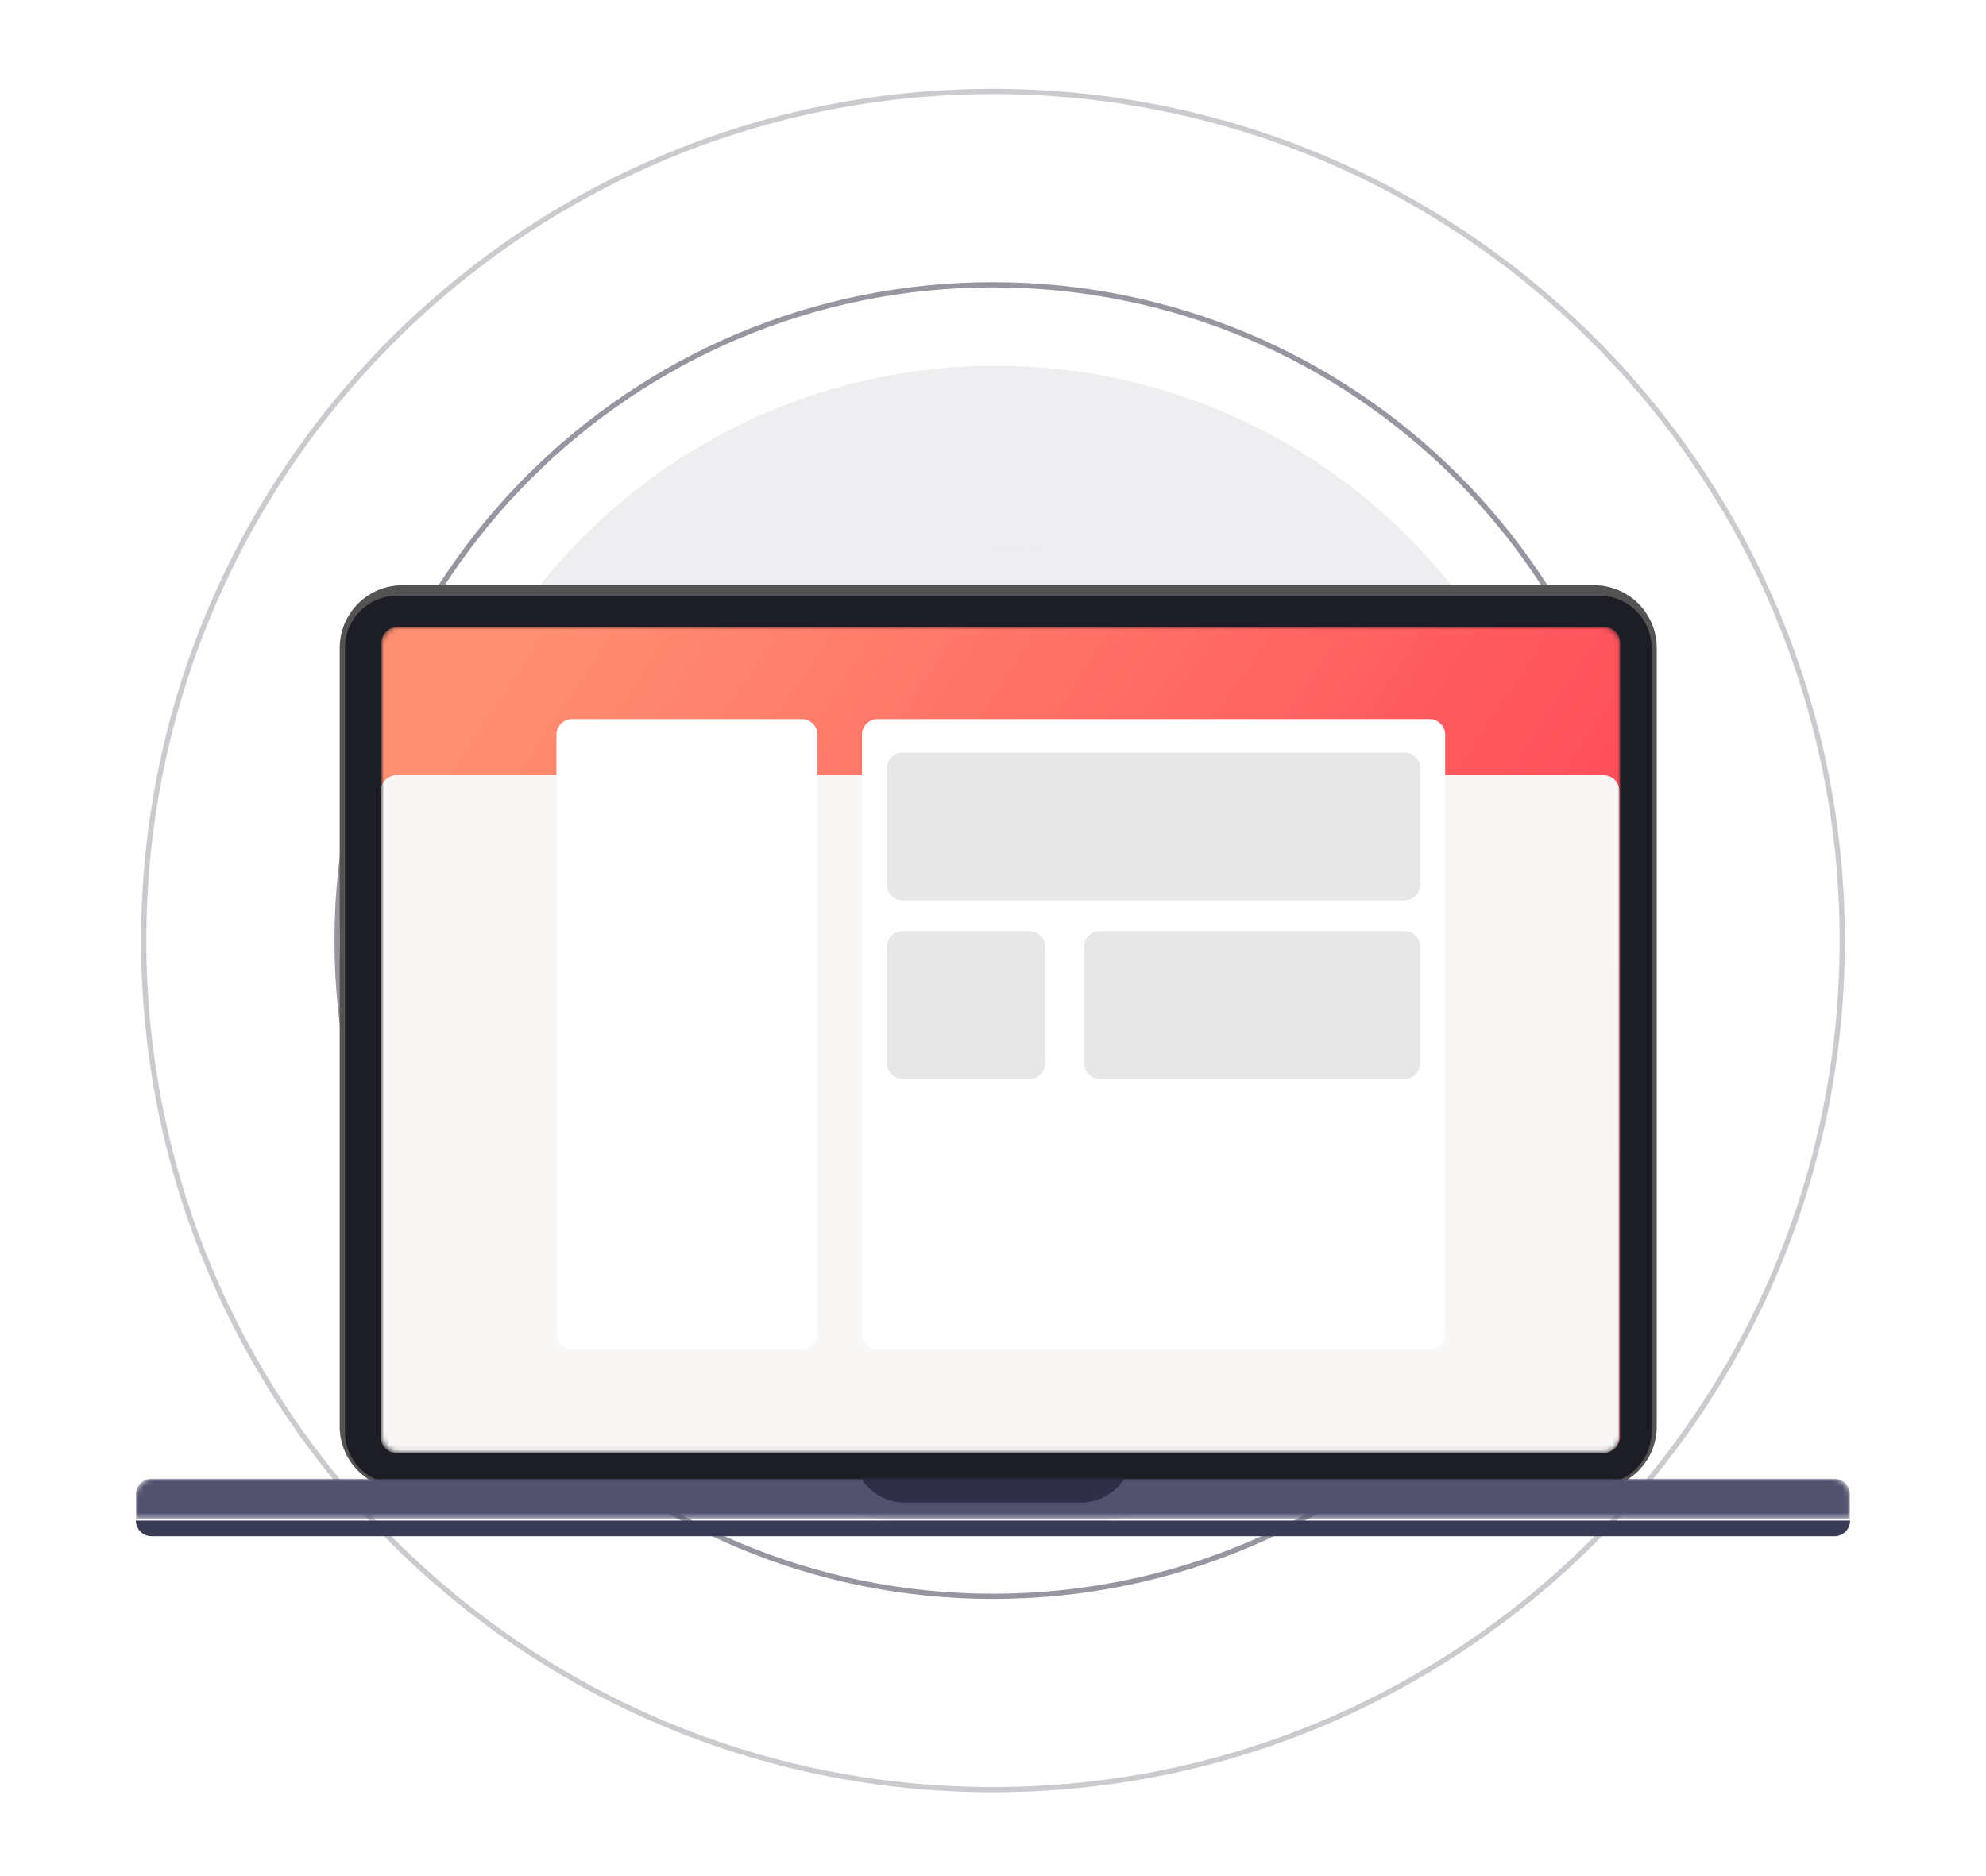 <svg width="380" height="359" viewBox="0 0 380 359" fill="none" xmlns="http://www.w3.org/2000/svg">
<g clip-path="url(#clip0_12_74)">
<path opacity="0.08" d="M302 181.5C302 243.08 252.08 293 190.5 293C128.92 293 79 243.08 79 181.5C79 119.92 128.92 70 190.5 70C252.08 70 302 119.92 302 181.5Z" fill="#2D2E40"/>
<path opacity="0.5" d="M315.5 180C315.5 249.312 259.312 305.5 190 305.5C120.688 305.5 64.5 249.312 64.5 180C64.5 110.688 120.688 54.5 190 54.5C259.312 54.5 315.5 110.688 315.5 180Z" stroke="#2D2E40"/>
<path opacity="0.25" d="M352.5 180C352.5 269.746 279.746 342.5 190 342.5C100.254 342.5 27.5 269.746 27.5 180C27.5 90.254 100.254 17.5 190 17.5C279.746 17.5 352.5 90.254 352.5 180Z" stroke="#2D2E40"/>
<g filter="url(#filter0_d_12_74)">
<path d="M305 92H77C70.373 92 65 97.373 65 104V253C65 259.627 70.373 265 77 265H305C311.627 265 317 259.627 317 253V104C317 97.373 311.627 92 305 92Z" fill="#535353"/>
<path d="M306 94H76C70.477 94 66 98.477 66 104V254C66 259.523 70.477 264 76 264H306C311.523 264 316 259.523 316 254V104C316 98.477 311.523 94 306 94Z" fill="#1D1D25"/>
<mask id="mask0_12_74" style="mask-type:alpha" maskUnits="userSpaceOnUse" x="73" y="100" width="237" height="158">
<path d="M307 100H76C74.343 100 73 101.343 73 103V254.94C73 256.597 74.343 257.94 76 257.94H307C308.657 257.94 310 256.597 310 254.94V103C310 101.343 308.657 100 307 100Z" fill="white"/>
</mask>
<g mask="url(#mask0_12_74)">
<path d="M307 100H76C74.343 100 73 101.343 73 103V254.94C73 256.597 74.343 257.94 76 257.94H307C308.657 257.94 310 256.597 310 254.94V103C310 101.343 308.657 100 307 100Z" fill="url(#paint0_linear_12_74)"/>
<path d="M306.848 128.352H75.848C74.191 128.352 72.848 129.695 72.848 131.352V255.061C72.848 256.718 74.191 258.061 75.848 258.061H306.848C308.505 258.061 309.848 256.718 309.848 255.061V131.352C309.848 129.695 308.505 128.352 306.848 128.352Z" fill="#F9F6F6"/>
<path d="M153.429 117.615H109.478C107.821 117.615 106.478 118.958 106.478 120.615V235.25C106.478 236.907 107.821 238.25 109.478 238.25H153.429C155.086 238.25 156.429 236.907 156.429 235.25V120.615C156.429 118.958 155.086 117.615 153.429 117.615Z" fill="white"/>
<path d="M273.523 117.615H167.931C166.274 117.615 164.931 118.958 164.931 120.615V235.25C164.931 236.907 166.274 238.25 167.931 238.25H273.523C275.18 238.25 276.523 236.907 276.523 235.25V120.615C276.523 118.958 275.18 117.615 273.523 117.615Z" fill="white"/>
<path d="M268.74 124.02H172.713C171.056 124.02 169.713 125.363 169.713 127.02V149.311C169.713 150.968 171.056 152.311 172.713 152.311H268.74C270.397 152.311 271.74 150.968 271.74 149.311V127.02C271.74 125.363 270.397 124.02 268.74 124.02Z" fill="#E7E7E7"/>
<path d="M197.002 158.183H172.713C171.056 158.183 169.713 159.526 169.713 161.183V183.474C169.713 185.131 171.056 186.474 172.713 186.474H197.002C198.659 186.474 200.002 185.131 200.002 183.474V161.183C200.002 159.526 198.659 158.183 197.002 158.183Z" fill="#E7E7E7"/>
<path d="M268.74 158.183H210.442C208.785 158.183 207.442 159.526 207.442 161.183V183.474C207.442 185.131 208.785 186.474 210.442 186.474H268.74C270.397 186.474 271.74 185.131 271.74 183.474V161.183C271.74 159.526 270.397 158.183 268.74 158.183Z" fill="#E7E7E7"/>
</g>
<g opacity="0.098">
<path opacity="0.098" d="M195.62 85H190.5C190.224 85 190 85.224 190 85.5C190 85.776 190.224 86 190.5 86H195.62C195.896 86 196.12 85.776 196.12 85.5C196.12 85.224 195.896 85 195.62 85Z" fill="#4A5166"/>
<path opacity="0.098" d="M198.5 85H198.06C197.784 85 197.56 85.224 197.56 85.5C197.56 85.776 197.784 86 198.06 86H198.5C198.776 86 199 85.776 199 85.5C199 85.224 198.776 85 198.5 85Z" fill="#4A5166"/>
</g>
<mask id="mask1_12_74" style="mask-type:alpha" maskUnits="userSpaceOnUse" x="26" y="263" width="328" height="8">
<path d="M29 263H350.953C351.749 263 352.512 263.316 353.074 263.879C353.637 264.441 353.953 265.204 353.953 266V270.602H26V266C26 265.204 26.316 264.441 26.879 263.879C27.441 263.316 28.204 263 29 263V263Z" fill="white"/>
</mask>
<g mask="url(#mask1_12_74)">
<path d="M29 263H350.953C351.749 263 352.512 263.316 353.074 263.879C353.637 264.441 353.953 265.204 353.953 266V270.602H26V266C26 265.204 26.316 264.441 26.879 263.879C27.441 263.316 28.204 263 29 263V263Z" fill="#52526F"/>
<path d="M206.76 244.374H173.193C167.67 244.374 163.193 248.851 163.193 254.374V257.561C163.193 263.084 167.67 267.561 173.193 267.561H206.76C212.283 267.561 216.76 263.084 216.76 257.561V254.374C216.76 248.851 212.283 244.374 206.76 244.374Z" fill="#2F2F47"/>
</g>
<path d="M26 271H354C354 271.796 353.684 272.559 353.121 273.121C352.559 273.684 351.796 274 351 274H29C28.204 274 27.441 273.684 26.879 273.121C26.316 272.559 26 271.796 26 271V271Z" fill="#393A56"/>
</g>
</g>
<defs>
<filter id="filter0_d_12_74" x="-14" y="65" width="408" height="269" filterUnits="userSpaceOnUse" color-interpolation-filters="sRGB">
<feFlood flood-opacity="0" result="BackgroundImageFix"/>
<feColorMatrix in="SourceAlpha" type="matrix" values="0 0 0 0 0 0 0 0 0 0 0 0 0 0 0 0 0 0 127 0" result="hardAlpha"/>
<feOffset dy="20"/>
<feGaussianBlur stdDeviation="20"/>
<feColorMatrix type="matrix" values="0 0 0 0 0.422 0 0 0 0 0.554 0 0 0 0 0.894 0 0 0 0.243 0"/>
<feBlend mode="normal" in2="BackgroundImageFix" result="effect1_dropShadow_12_74"/>
<feBlend mode="normal" in="SourceGraphic" in2="effect1_dropShadow_12_74" result="shape"/>
</filter>
<linearGradient id="paint0_linear_12_74" x1="73" y1="143.899" x2="269.485" y2="274.837" gradientUnits="userSpaceOnUse">
<stop stop-color="#FF8F71"/>
<stop offset="1" stop-color="#FF3E55"/>
</linearGradient>
<clipPath id="clip0_12_74">
<rect width="380" height="359" fill="white"/>
</clipPath>
</defs>
</svg>
